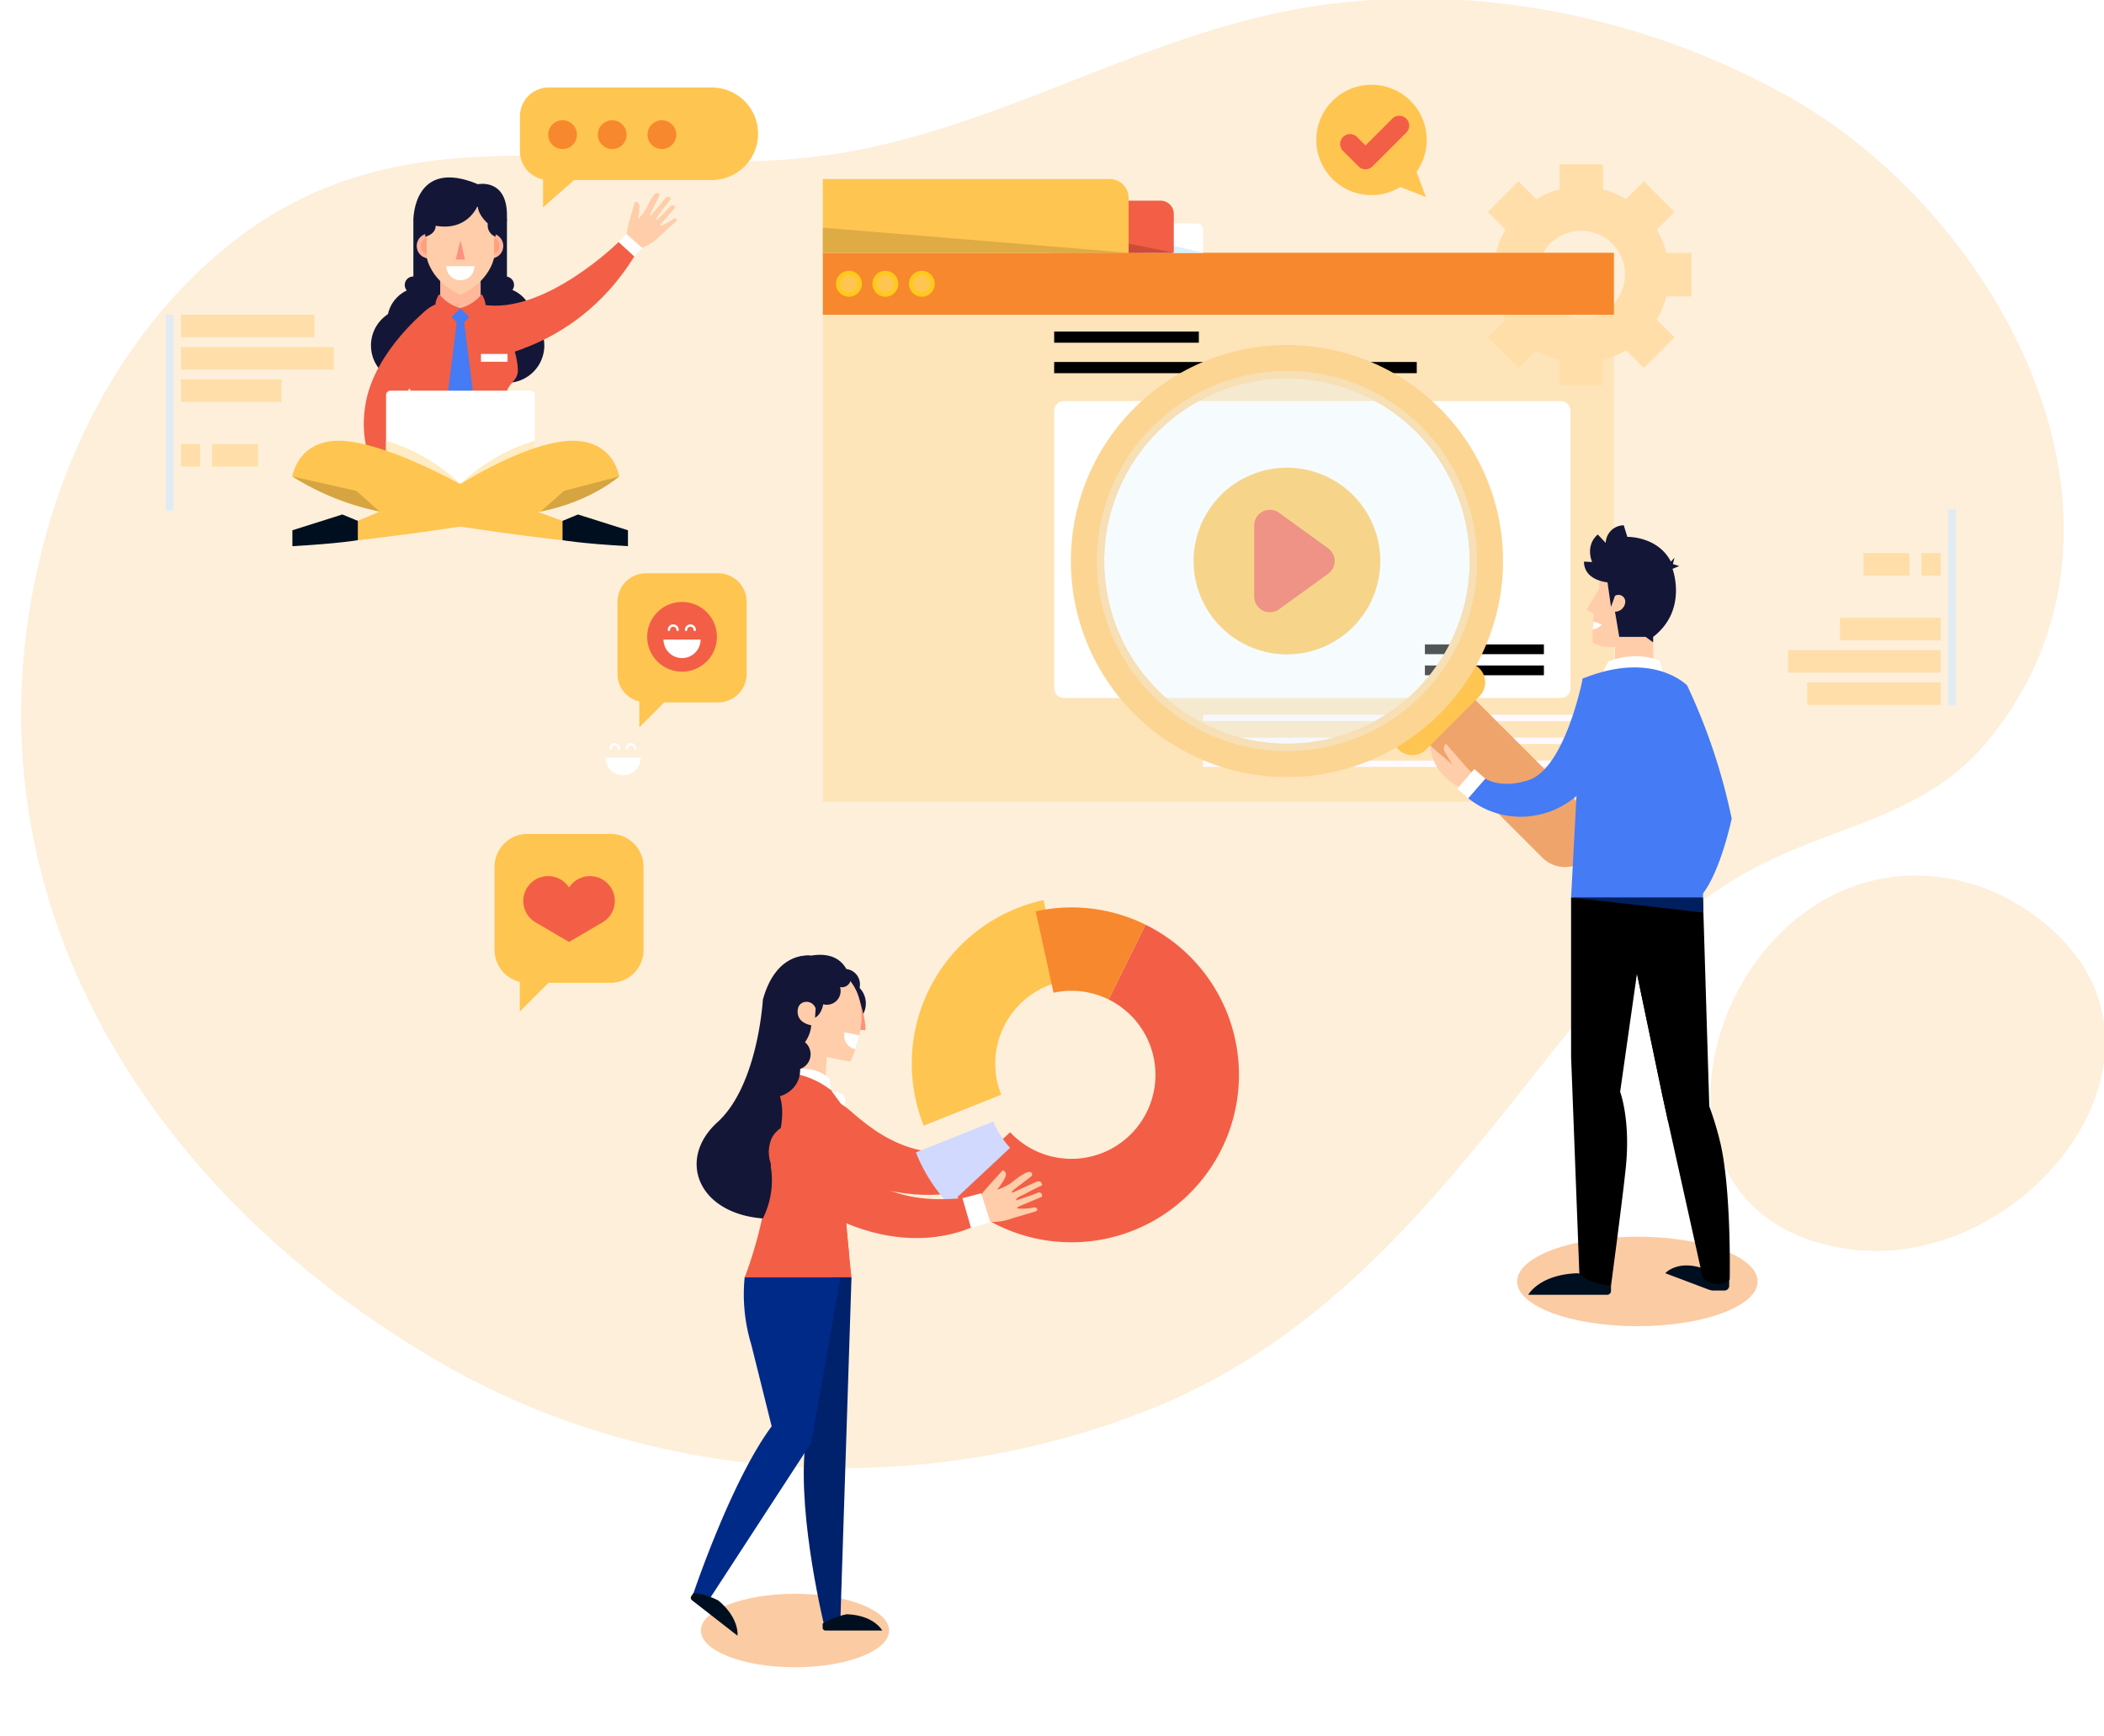 <svg xmlns="http://www.w3.org/2000/svg" xmlns:xlink="http://www.w3.org/1999/xlink" width="618" height="510" viewBox="0 0 618 510"><rect x="0" y="0" width="618" height="510" fill="#333333" stroke="none"/><defs><linearGradient id="a" x1="0.087" y1="-0.051" x2="1.055" y2="1.618" gradientUnits="objectBoundingBox"><stop offset="0" stop-color="#ffebc4"/><stop offset="1" stop-color="#ffebc4"/></linearGradient><linearGradient id="b" x1="-108.12" y1="-0.051" x2="-107.152" y2="1.618" gradientUnits="objectBoundingBox"><stop offset="0" stop-color="#e2f3f8"/><stop offset="1" stop-color="#ffebc4"/></linearGradient><linearGradient id="c" x1="-162.627" y1="1" x2="-162.627" gradientUnits="objectBoundingBox"><stop offset="0" stop-color="#fff"/><stop offset="0.365" stop-color="#fff"/><stop offset="0.542" stop-color="#fff"/><stop offset="1" stop-color="#fff"/></linearGradient><clipPath id="e"><rect width="618" height="510"/></clipPath></defs><g id="d" clip-path="url(#e)"><rect width="618" height="510" fill="#fff"/><g transform="translate(-107 -184)"><g transform="translate(28.054 -7.384)"><g transform="translate(85.155 190.934)"><path d="M655.446,355.4c29.579-61.745-15.674-137.654-71.352-168.972-44.607-25.092-99.766-35.387-150.058-24.684-44.008,9.366-83.516,33.7-128.015,41.136-63.17,10.554-125.085-17.3-180.331,27.207C98.8,251.741,80.7,283.14,71.737,316.483,44.189,419,102.218,509.349,189.323,559.026c62.66,35.737,141.4,39.609,208.011,12.591,50.354-20.424,81.913-59.894,114.648-101.4,17.861-22.649,38.161-45.305,64.327-58.437,24.194-12.141,48.988-14.516,67.077-37.237A100.18,100.18,0,0,0,655.446,355.4Z" transform="translate(-64.829 -157.539)" fill="#fdefda"/><path d="M432.283,309.994a58.061,58.061,0,0,0-23.843-8.516c-66.1-8.051-98.663,100.2-25.9,109.382C436.666,417.689,489.84,346.289,432.283,309.994Z" transform="translate(155.005 -43.379)" fill="#fdefda"/></g><g transform="translate(127.62 283.834)"><g transform="translate(130.371 125.892)"><path d="M418.09,234.272a.327.327,0,0,1-.327-.327.884.884,0,0,0-1.768,0,.327.327,0,1,1-.654,0,1.536,1.536,0,1,1,3.071,0,.327.327,0,0,1-.322.327Z" transform="translate(-415.341 -232.409)" fill="#fff"/><g transform="translate(4.785 0)"><path d="M421.318,234.272a.327.327,0,0,1-.327-.327.884.884,0,0,0-1.768,0,.327.327,0,1,1-.651,0,1.536,1.536,0,1,1,3.071,0A.327.327,0,0,1,421.318,234.272Z" transform="translate(-418.57 -232.409)" fill="#fff"/></g></g><path d="M419.723,240.429a5.169,5.169,0,0,0,5.168-5.168H414.554a5.17,5.17,0,0,0,5.169,5.169Z" transform="translate(-285.357 -105.14)" fill="#fff"/><g transform="translate(0 0)"><rect width="39.192" height="6.6" transform="translate(4.487)" fill="#ffdea9"/><rect width="2.299" height="57.549" fill="#e2ebf4"/><rect width="44.868" height="6.6" transform="translate(4.487 9.504)" fill="#ffdea9"/><rect width="29.557" height="6.6" transform="translate(4.487 19.007)" fill="#ffdea9"/><rect width="5.633" height="6.6" transform="translate(4.487 38.014)" fill="#ffdea9"/><rect width="13.489" height="6.6" transform="translate(13.633 38.014)" fill="#ffdea9"/></g><g transform="translate(525.836 114.64) rotate(180)"><rect width="39.192" height="6.6" transform="translate(4.487)" fill="#ffdea9"/><rect width="2.299" height="57.549" fill="#e2ebf4"/><rect width="44.868" height="6.6" transform="translate(4.487 9.504)" fill="#ffdea9"/><rect width="29.557" height="6.6" transform="translate(4.487 19.007)" fill="#ffdea9"/><rect width="5.633" height="6.6" transform="translate(4.487 38.014)" fill="#ffdea9"/><rect width="13.489" height="6.6" transform="translate(13.633 38.014)" fill="#ffdea9"/></g></g></g><g transform="translate(-476 -174)"><g transform="translate(139.501 274.617)"><g transform="translate(685.191 131.65)"><path d="M620.2,165.5V152.764h-7.382a25.684,25.684,0,0,0-2.828-6.828l5.219-5.219-9.005-9.005-5.218,5.219a25.626,25.626,0,0,0-6.829-2.827v-7.382H581.418v7.384a25.637,25.637,0,0,0-6.828,2.827l-5.219-5.219-9.006,9,5.219,5.219a25.679,25.679,0,0,0-2.828,6.828h-7.381V165.5h7.382a25.646,25.646,0,0,0,2.828,6.828l-5.219,5.219,9,9.005,5.219-5.219a25.638,25.638,0,0,0,6.828,2.827v7.382h12.736v-7.38a25.626,25.626,0,0,0,6.829-2.827l5.218,5.219,9.005-9.005-5.219-5.219a25.651,25.651,0,0,0,2.828-6.828Zm-45.269-6.76a12.871,12.871,0,1,1,13.252,13.25,13.648,13.648,0,0,1-13.252-13.251Z" transform="translate(-365.052 -126.721)" fill="#ffdea9"/><g transform="translate(0 4.323)"><path d="M0,0H232.358V154.906a6.381,6.381,0,0,1-6.381,6.381H0Z" transform="translate(0 21.673)" fill="#ffdea9" opacity="0.67"/><rect width="109.012" height="1.842" transform="translate(111.69 157.386)" fill="#fffaff"/><rect width="109.012" height="1.842" transform="translate(111.69 164.116)" fill="#fffaff"/><rect width="109.012" height="1.842" transform="translate(111.69 170.846)" fill="#fffaff"/><path d="M2.865,0H148.8a2.865,2.865,0,0,1,2.865,2.865V84.353a2.865,2.865,0,0,1-2.865,2.865H2.865A2.865,2.865,0,0,1,0,84.353V2.865A2.865,2.865,0,0,1,2.865,0Z" transform="translate(67.946 65.234)" fill="#fff"/><path d="M0,0H232.358V18.2H0Z" transform="translate(0 21.673)" fill="#f7882d"/><g transform="translate(3.854 26.971)"><path d="M443.561,158.667a3.8,3.8,0,1,1-3.8-3.8,3.8,3.8,0,0,1,3.8,3.8Z" transform="translate(-435.959 -154.865)" fill="#ffca1c"/><path d="M441.856,158.215a2.547,2.547,0,1,1-.745-1.8,2.547,2.547,0,0,1,.745,1.8Z" transform="translate(-435.508 -154.413)" fill="#ffc550"/></g><g transform="translate(14.564 26.971)"><path d="M450.421,158.667a3.8,3.8,0,1,1-3.8-3.8,3.8,3.8,0,0,1,3.8,3.8Z" transform="translate(-442.818 -154.865)" fill="#ffca1c"/><circle cx="2.547" cy="2.547" r="2.547" transform="translate(1.254 1.254)" fill="#ffc550"/></g><g transform="translate(25.274 26.971)"><path d="M457.281,158.667a3.8,3.8,0,1,1-3.8-3.8,3.8,3.8,0,0,1,3.8,3.8Z" transform="translate(-449.678 -154.865)" fill="#ffca1c"/><path d="M455.574,158.215a2.548,2.548,0,1,1-2.551-2.551A2.548,2.548,0,0,1,455.574,158.215Z" transform="translate(-449.227 -154.413)" fill="#ffc550"/></g><path d="M0,0H16.3a1.849,1.849,0,0,1,1.849,1.849v6.77H0Z" transform="translate(93.54 13.054)" fill="#fff"/><path d="M508.46,152.268h-9.144l-.432-2.214Z" transform="translate(-396.772 -130.595)" fill="#d6f0ff"/><path d="M0,0H32.413A3.89,3.89,0,0,1,36.3,3.89V15.318H0Z" transform="translate(66.782 6.358)" fill="#f25f46"/><path d="M504.941,152.579,489.822,149.5l1.855,3.08Z" transform="translate(-401.86 -130.907)" fill="#cb4c37"/><path d="M0,0H84.234a5.582,5.582,0,0,1,5.582,5.582V21.673H0Z" fill="#ffc550"/><path d="M523.308,154.116l-89.816-7.366v7.366Z" transform="translate(-433.491 -132.446)" fill="#deab44"/><path d="M0,0H106.5V3.289H0Z" transform="translate(67.946 53.747)"/><rect width="42.493" height="3.289" transform="translate(67.946 44.798)"/><rect width="34.954" height="2.867" transform="translate(176.839 136.714)"/><path d="M0,0H34.954V2.87H0Z" transform="translate(176.839 142.904)"/></g></g><g transform="translate(529.379 109.085)"><g transform="translate(0 30.971)"><rect width="27.482" height="33.734" transform="translate(35.542 7.688)" fill="#131637"/><circle cx="10.02" cy="10.02" r="10.02" transform="translate(27.848 27.702)" fill="#131637"/><path d="M406.8,161.348a10.02,10.02,0,1,1-10.02-10.02A10.02,10.02,0,0,1,406.8,161.348Z" transform="translate(-336.077 -123.627)" fill="#131637"/><path d="M409.581,166.233a10.973,10.973,0,1,1-10.974-10.974,10.973,10.973,0,0,1,10.974,10.974Z" transform="translate(-335.583 -121.42)" fill="#131637"/><path d="M391.032,166.233a10.974,10.974,0,1,1-10.974-10.974,10.974,10.974,0,0,1,10.974,10.974Z" transform="translate(-345.997 -121.42)" fill="#131637"/><circle cx="2.488" cy="2.488" r="2.488" transform="translate(60.135 24.555)" fill="#131637"/><path d="M380.416,151.8a2.487,2.487,0,1,1-2.487-2.487,2.487,2.487,0,0,1,2.487,2.487Z" transform="translate(-342.432 -124.759)" fill="#131637"/><g transform="translate(20.968)"><path d="M386.269,155.544S371.055,167.6,368.3,182.967c-3.43,19.146,9.694,27.423,9.694,27.423l1.607-9.65s-4.416-6.155-3.676-11.393c.953-6.736,6.115-11.642,6.115-11.642S388.8,167.4,386.269,155.544Z" transform="translate(-367.73 -121.259)" fill="#f25f46"/><path d="M379.646,168.9l3.073-13.01s-12.125,10.131-9.286,31.079l.01-.011a23.321,23.321,0,0,1,5.637-9.438s.064-.154.175-.446Z" transform="translate(-364.767 -121.07)" fill="#f25f46"/><g transform="translate(31.937 0.002)"><path d="M391.286,161.249s-3.9,6.064-2.959,16.269c0,0,29.261-1.129,47.389-30.466l-4.592-4.24S409.467,164.214,391.286,161.249Z" transform="translate(-388.181 -128.41)" fill="#f25f46"/><path d="M417.168,146.628a19.04,19.04,0,0,1,.634-4.14s1.524-5.431,1.818-6.254c0,0,1.319-.2,1.333,1.434a17.3,17.3,0,0,1-.486,3.631,13.354,13.354,0,0,0,2.437-3.106c.664-1.423,2.054-4.2,2.971-4.535s.95.679.95.679-2.138,4.255-2.587,5.172c-.4.8.048.762.048.762s3.536-4.277,4.171-5.038,1.3-.7,1.763.073c0,0-1.872,2.3-2.9,3.8-.358.526-1.894,2.089-1.275,2.459,0,0,3.412-3.351,3.919-3.985a.788.788,0,0,1,1.473.345l-4.277,4.9s-.234.4.078.462a15.284,15.284,0,0,0,3.141-1.712c.237-.238,1.043-.915,1.5-.182,0,0,.122.27-.624.918s-4.178,3.832-4.178,3.832a14.376,14.376,0,0,1-5.3,3.531c-3.281,1.212-4.3.255-2.423.93l-.887-1.684Z" transform="translate(-371.905 -133.589)" fill="#ffcda9"/><path d="M422.624,145.431l-4.663-4.115-2.279,2.337,4.592,4.24Z" transform="translate(-372.738 -129.251)" fill="#fff"/><path d="M390.807,154.752s6.6,3.68,10.789,12.672a37.773,37.773,0,0,0-4.608,1.8l-3.918-4.508" transform="translate(-386.707 -121.706)" fill="#f25f46"/></g><path d="M409.187,174.138c0-7.067-6.093-19.811-11.7-19.811H387.163c-8.4,0-12.675,16.78-12.662,19.586.008,2.28,3.189,4.38,3.325,7,.372,7.057-.228,15.7.628,25.19,0,0,2.893,5.867,13.869,4.63,10.976,1.235,11.98-4.11,11.98-4.11.862-9.563,1.223-18.849,1.59-25.942C406.282,177.942,409.187,177.1,409.187,174.138Z" transform="translate(-363.926 -121.943)" fill="#f25f46"/><rect width="7.799" height="2.295" transform="translate(42.228 49.599) rotate(180)" fill="#fff"/><path d="M388.741,157.293h-1.369l.005.42-.574-.42-4.189,33.322,5.159,1.217,5.159-1.217Z" transform="translate(-359.375 -120.277)" fill="#457bf4"/><path d="M376.715,174.212c.25,4.046.584,8.432.973,13.185l8.148,1.107,19.377-2.011a24.013,24.013,0,0,0,2.523-2.712c.272-3.44.5-6.661.69-9.7A50.181,50.181,0,0,1,376.715,174.212Z" transform="translate(-362.683 -110.85)" fill="#3bd2ff" opacity="0.51"/><path d="M0,0H3.773V3.773H.585A.585.585,0,0,1,0,3.189Z" transform="translate(25.728 36.402) rotate(-45)" fill="#457bf4"/><g transform="translate(15.555)"><g transform="translate(18.064 11.899)"><path d="M389.258,144.888a3.68,3.68,0,1,0,3.68-3.68,3.68,3.68,0,0,0-3.68,3.68Z" transform="translate(-389.258 -141.208)" fill="#ffb59c"/><path d="M390.036,144.451a2.465,2.465,0,1,0,2.465-2.465A2.465,2.465,0,0,0,390.036,144.451Z" transform="translate(-388.821 -140.771)" fill="#ff9f7c"/></g><g transform="translate(0 11.899)"><path d="M377.69,144.888a3.68,3.68,0,1,0,3.68-3.68,3.68,3.68,0,0,0-3.68,3.68Z" transform="translate(-377.69 -141.208)" fill="#ffb59c"/><path d="M378.467,144.451a2.466,2.466,0,1,0,2.467-2.465,2.466,2.466,0,0,0-2.467,2.465Z" transform="translate(-377.253 -140.771)" fill="#ff9f7c"/></g><rect width="11.876" height="11.875" transform="translate(6.897 21.964)" fill="#ffb899"/><path d="M390.49,133.588l-1.594.7-.432-.7-8.905,6.719v12.214c1.821,7.8,9.917,11.019,9.917,11.019s8.095-3.218,9.916-11.019V140.307Z" transform="translate(-376.64 -133.588)" fill="#ffcda9"/><path d="M387.746,148.143l-1.351-5.634-1.351,5.634Z" transform="translate(-373.56 -128.578)" fill="#ff907d"/><path d="M387.392,151.5a4.122,4.122,0,0,0,4.121-4.124H383.27A4.122,4.122,0,0,0,387.392,151.5Z" transform="translate(-374.557 -125.848)" fill="#fff"/></g><g transform="translate(21.035 29.745)"><path d="M388.561,156.731l-3.882,3.882s-5.859-2.423-2.372-7.976a12.126,12.126,0,0,0,6.254,4.094Z" transform="translate(-381.2 -152.637)" fill="#f25f46"/><path d="M385.914,156.731l3.881,3.882s5.859-2.423,2.37-7.976A12.117,12.117,0,0,1,385.914,156.731Z" transform="translate(-378.552 -152.637)" fill="#f25f46"/></g><path d="M1.325,0H42.371A1.325,1.325,0,0,1,43.7,1.325V29.432H0V1.325A1.325,1.325,0,0,1,1.325,0Z" transform="translate(6.548 58.09)" fill="#fff"/><path d="M393.69,192.836a54.731,54.731,0,0,0-21.768-12.627v4.069Z" transform="translate(-365.374 -107.406)" fill="url(#a)"/><path d="M385.966,192.836a54.733,54.733,0,0,1,21.766-12.627v4.069Z" transform="translate(-357.488 -107.406)" fill="url(#b)"/></g><g transform="translate(0 72.806)"><g transform="translate(19.225 0)"><path d="M366.613,203.748v5.67s31.168-3.359,53.7-8.4a133.79,133.79,0,0,0,23.065-10.3s-1.467-10.709-14.069-10.5-32.036,12.4-32.036,12.4Z" transform="translate(-366.612 -180.213)" fill="#ffc550"/><path d="M396.833,197.883l-.8-.146-23-4.2-6.418,2.73v5.67" transform="translate(-366.613 -172.732)" fill="#ffc550"/><path d="M401,197.242l6.855-6.09,16.21-4.213S415.746,194.344,401,197.242Z" transform="translate(-347.303 -176.436)" fill="#d6a542"/></g><path d="M433.642,203.748v5.67s-31.169-3.359-53.7-8.4a116.685,116.685,0,0,1-25.643-10.3s1.467-10.709,14.069-10.5,34.612,12.4,34.612,12.4Z" transform="translate(-354.3 -180.213)" fill="#ffc550"/><path d="M379.944,197.242l-6.857-6.09L354.3,186.939a76.815,76.815,0,0,0,25.644,10.3Z" transform="translate(-354.3 -176.436)" fill="#d6a542"/></g><path d="M373.526,201.63s-5.6,1-19.225,1.758v-4.668l14.674-4.64,4.552,1.879Z" transform="translate(-354.3 -99.619)" fill="#000f1f"/><path d="M405.111,201.63s5.6,1,19.225,1.758v-4.668l-14.675-4.64-4.55,1.879Z" transform="translate(-325.77 -99.619)" fill="#000f1f"/></g><path d="M395.931,137.235s-2.836,7.69-12.389,5.995c0,0,.293,2.281-3.05,3.226v-2.033l-3.042-2.1-.3-.992,2.016-6.441,6.555-1.3,5.186.912h8.37l3.4,3L401.16,144.5v1.953a3.517,3.517,0,0,1-2.275-3.877S395.844,139.97,395.931,137.235Z" transform="translate(-341.471 -102.615)" fill="#131637"/><path d="M377.062,143.118s-.047-18.409,18.957-10.448c0,0,8.526-1.83,8.526,9.146v1.3l-.4,1.588-5.9-3.735-4.358-3.151-4.427.467Z" transform="translate(-341.52 -104.255)" fill="#131637"/><path d="M405.56,113.754h47.9a13.588,13.588,0,0,1,13.588,13.588h0A13.588,13.588,0,0,1,453.46,140.93H413.051l-9.152,8.026v-8.191a8.454,8.454,0,0,1-6.794-8.291V122.207A8.456,8.456,0,0,1,405.56,113.754Z" transform="translate(-330.265 -113.754)" fill="#ffc550"/><path d="M410.865,124.144a4.222,4.222,0,1,1-4.222-4.222A4.222,4.222,0,0,1,410.865,124.144Z" transform="translate(-327.281 -110.29)" fill="#f7882d"/><path d="M420.2,124.144a4.223,4.223,0,1,1-4.223-4.222,4.223,4.223,0,0,1,4.223,4.222Z" transform="translate(-322.036 -110.29)" fill="#f7882d"/><path d="M429.544,124.144a4.222,4.222,0,1,1-4.222-4.222,4.222,4.222,0,0,1,4.222,4.222Z" transform="translate(-316.792 -110.29)" fill="#f7882d"/></g><g transform="translate(758.045 184.731)"><circle cx="27.416" cy="27.416" r="27.416" transform="translate(27.645 48.628) rotate(-22.5)" fill="#ffc550"/><path d="M521.926,229.054l14.436-10.45a4.6,4.6,0,0,0,0-7.45L521.926,200.7a4.6,4.6,0,0,0-7.294,3.724v20.9a4.6,4.6,0,0,0,7.294,3.724Z" transform="translate(-460.783 -151.414)" fill="#f25f46"/><ellipse cx="35.309" cy="13.143" rx="35.309" ry="13.143" transform="translate(131.085 261.953)" fill="#f8a966" opacity="0.6"/><g transform="translate(94.567 93.346)"><path d="M595.964,271.041,556.2,231.274a30.786,30.786,0,0,1-11.939,14.7l38.386,38.387a9.446,9.446,0,0,0,13.318,0h0A9.445,9.445,0,0,0,595.964,271.041Z" transform="translate(-538.715 -227.092)" fill="#efa46c"/><path d="M566.149,230.264a5.773,5.773,0,0,0-6.925-.909,30.471,30.471,0,0,1-15.375,19.559,22.636,22.636,0,0,1-3.139,1.351,5.718,5.718,0,0,0,1.654,3.784,5.784,5.784,0,0,0,8.157,0l15.628-15.63a5.787,5.787,0,0,0,0-8.155Z" transform="translate(-540.71 -228.594)" fill="#ffc550"/></g><path d="M543.613,168.817a63.465,63.465,0,1,0,63.465,63.465,63.465,63.465,0,0,0-63.465-63.465Zm0,117.138a53.673,53.673,0,1,1,53.672-53.673,53.673,53.673,0,0,1-53.672,53.673Z" transform="translate(-480.147 -168.817)" fill="#fcd592"/><path d="M540.875,173.7a55.848,55.848,0,1,0,55.848,55.848A55.848,55.848,0,0,0,540.875,173.7Zm0,109.521a53.673,53.673,0,1,1,53.672-53.673,53.673,53.673,0,0,1-53.672,53.673Z" transform="translate(-477.408 -166.08)" fill="#f7dfb6"/><circle cx="53.672" cy="53.672" r="53.672" transform="translate(0.612 106.02) rotate(-79.099)" fill="#e5f3f9" opacity="0.35"/><g transform="translate(105.568 52.966)"><path d="M578.721,220.567l-.429,2.827,2.645.288,1.017-1.932Z" transform="translate(-530.605 -192.725)" fill="#fff"/><path d="M585.471,237.221v-4.24A12.825,12.825,0,0,1,578.9,231.8v-3.877a5.165,5.165,0,0,0,2.742-1.524l-2.742-1.015.51-2.032L577.2,222.08l3.534-6.034.3-3.554,2.232,1.524,1.015,6.5,1.184-2.538s2.1-1.148,2.878.913a2.761,2.761,0,0,1-2.878,3.757l1.254,7.412h9.949v7.162Z" transform="translate(-531.217 -197.26)" fill="#ffcda9"/><path d="M585.77,223.452l-1.179,3.228-1.02-7.188s-6.907-.51-6.907-6.092l2.389.123s-2.168-4.767,1.664-8.087l2.333,2.471a5.334,5.334,0,0,1,5.293-5.17l1.057,3.4s8.919-.234,12.794,7.278l1.055-1.174-.469,1.879,1.877.587-1.994.821s4.58,12.076-5.692,20v1.594l-2.173-1.594h-7.78l-1.254-7.412a3.039,3.039,0,0,0,2.992-2.57A2,2,0,0,0,585.77,223.452Z" transform="translate(-531.518 -202.736)" fill="#131637"/><path d="M597.247,228.872s-5.751-3.406-15.178,0l-2.2,4.2,18.036-.936Z" transform="translate(-529.723 -188.911)" fill="#fff"/><path d="M580.181,231.382a23.979,23.979,0,0,1,17.155-1.913l.387,1.919-11.373.591-6.171-.6Z" transform="translate(-529.543 -188.165)" opacity="0.4" fill="url(#c)"/><path d="M580.734,214.767l-1.32,7.311L577.2,220.8Z" transform="translate(-531.219 -195.981)" fill="#ffcda9"/><path d="M597.946,232.864A175.231,175.231,0,0,1,611.03,271.98s-3.175,15.172-8.482,22.057c-5.895-19.3-9.831-39.58-9.831-39.58Z" transform="translate(-522.501 -185.82)" fill="#457bf4"/><path d="M608.327,234.769s-9.988-10.424-30.665-2.025l-3.425,64.333h38.73S614.83,260.261,608.327,234.769Z" transform="translate(-532.882 -187.725)" fill="#457bf4"/><path d="M560.474,252.612l-6.106-5.832-.122,2.978-6.494-5.553a14.591,14.591,0,0,0,9.2,12.364Z" transform="translate(-547.752 -179.451)" fill="#ffcda9"/><path d="M557.505,251.367l-3.3-3.768-3.3-3.763a1.838,1.838,0,0,0-.319,2.375l2.219,3.759" transform="translate(-546.306 -179.662)" fill="#ffcda9"/><path d="M588.529,231.567s-5.136,26.363-15.954,29.859c-8.154,2.638-12.675-.456-12.675-.456l-5.016,5.74a24.462,24.462,0,0,0,20.663,4.881c15.951-3.423,20.969-20.289,20.969-20.289S598.935,234.151,588.529,231.567Z" transform="translate(-543.749 -186.548)" fill="#457bf4"/><rect width="4.276" height="7.621" transform="matrix(0.753, 0.658, -0.658, 0.753, 12.931, 71.609)" fill="#fff"/><path d="M590.492,347.079v1.548a1.148,1.148,0,0,1-1.148,1.148h-23.17s3.226-5.951,14.448-6.33A31.25,31.25,0,0,1,590.492,347.079Z" transform="translate(-537.409 -123.726)" fill="#000f1f"/><path d="M610.731,345.644v2.3a1.4,1.4,0,0,1-1.4,1.4h-3.134a4.141,4.141,0,0,1-1.455-.265l-12.778-4.817s3.423-3.972,11.028-1.444Z" transform="translate(-522.935 -124.547)" fill="#000f1f"/><path d="M612.969,272.766l1.861,61.325a94.633,94.633,0,0,1,2.93,9.449c3.652,13.862,3.066,41.444,3.066,41.444s-3.444,3.232-7.892-.442L601.064,331.1l-7.478-35.994-4.941,34.745s3.046,8.018,1.7,21.811c-.839,8.6-4.38,35.107-4.38,35.107s-6.532-.469-9.3-3.518L574.239,319.5V272.766Z" transform="translate(-532.882 -163.414)"/><path d="M586.628,291.4l3.046-5.544,11.793-6.5-7.085,7.363,1.506,48.705Z" transform="translate(-525.925 -159.713)"/><path d="M574.238,272.766l38.864,4.421-.135-4.421Z" transform="translate(-532.882 -163.414)" fill="#001f5f"/></g></g><g transform="translate(588.776 328.358)"><g transform="translate(57.624 19.439)"><g transform="translate(1.721 16.076)"><g transform="translate(11.075 0)"><path d="M363.232,276.253a6.632,6.632,0,1,0,7.061-6.176,6.632,6.632,0,0,0-7.061,6.176Z" transform="translate(-337.86 -262.397)" fill="#131637"/><path d="M364.82,272.029a4.525,4.525,0,1,0,4.816-4.213A4.525,4.525,0,0,0,364.82,272.029Z" transform="translate(-336.966 -263.663)" fill="#131637"/><path d="M370.748,270.277a1.647,1.647,0,1,1-1.8-1.481A1.647,1.647,0,0,1,370.748,270.277Z" transform="translate(-335.475 -263.111)" fill="#131637"/><path d="M370.875,271.583a1.645,1.645,0,1,1-.592-1.113,1.647,1.647,0,0,1,.592,1.113Z" transform="translate(-335.404 -262.379)" fill="#131637"/><path d="M380.454,270.84s-1.488-7.109-11.065-5.43c0,0-8.053-.825-11.747,7.889a17.823,17.823,0,0,1,1.964,8.663c-.564,13.5-2.57,28.021-10.175,39.54-.128.191-.264.359-.392.543-.638,1.761-1.326,3.508-2.061,5.215,2.253,1.983,5.809,3.464,11.471,2.824a157.885,157.885,0,0,0,9.12-28.783l5.69-10.211,6.433-5.734S385.458,271.874,380.454,270.84Z" transform="translate(-346.978 -265.153)" fill="#131637"/><path d="M370.5,271.825c.01.135,2.828,6.664,2.856,11.707l-4.719-.2Z" transform="translate(-334.819 -261.407)" fill="#ff907d"/><path d="M373.619,269.439s9.12,7.3,1.106,24.859l-6.914-1.366-.551,8.245-9.011-.6.642-9.586a9.907,9.907,0,0,0,4.347-7.412s-4.617-.593-3.929-4.769c.439-2.663,4.251-2.914,5.22-.153l-.18,2.706s2.041-.846,2.494-4.567c0,0,4.86-2.666,2.911-7.611Z" transform="translate(-340.65 -262.892)" fill="#ffcda9"/><path d="M367.739,279.726l4.337.884a34.274,34.274,0,0,1-1.166,4.1A4.121,4.121,0,0,1,367.739,279.726Z" transform="translate(-335.37 -256.971)" fill="#fff"/><path d="M370.781,270.262a2.632,2.632,0,1,1-2.873-2.367A2.632,2.632,0,0,1,370.781,270.262Z" transform="translate(-336.561 -263.621)" fill="#131637"/><path d="M369.857,273.019a4.045,4.045,0,1,1-4.414-3.635,4.045,4.045,0,0,1,4.414,3.635Z" transform="translate(-338.662 -262.789)" fill="#131637"/><path d="M365.772,287.071h0c-4.638-.311-9.125,3.252-8.8,7.888,1.983,28.292-8.057,52.649-8.057,52.649H380.3s-2.734-25.291-2.036-27.155,7.882-4.452,7.882-11.619l-12.336-16.991A10.331,10.331,0,0,0,365.772,287.071Z" transform="translate(-345.891 -252.856)" fill="#f25f46"/><path d="M374.4,316.956a6.349,6.349,0,0,1,1.955-1.933,62.8,62.8,0,0,1-2.582-10.551c-2.136-12.992-10.826-12.177-13.932-9.734-5.129,4.03-5.426,11.393-.638,21.132,4.971,10.109,10.818,16.991,16.557,21.691C375,329.928,373.93,318.2,374.4,316.956Z" transform="translate(-342.028 -249.357)" fill="#f25f46"/><path d="M365.172,290.62l.286.184,2.34.684a2.168,2.168,0,0,1,1.546,2.33l-.242,2.117a11.048,11.048,0,0,1,6.979,9.613" transform="translate(-336.762 -250.854)" fill="#fff"/><path d="M357.719,287.842l.177-.944c-1.117.5,5.893-2.178,10.991,2.627l.47,3.357A25.5,25.5,0,0,0,357.719,287.842Z" transform="translate(-340.947 -253.115)" fill="#fff"/><path d="M355.475,285.939a4.581,4.581,0,1,0,4.119-5A4.581,4.581,0,0,0,355.475,285.939Z" transform="translate(-342.219 -256.302)" fill="#131637"/><path d="M353.891,288.092a3.373,3.373,0,1,0,3.032-3.682A3.373,3.373,0,0,0,353.891,288.092Z" transform="translate(-343.102 -254.349)" fill="#131637"/></g><path d="M358.267,295.73c.862-3.854,7.079-9.981,16.948-1.271,11.815,10.424,23.624,15.759,45.173,9.247l3.629,6.569s-19.068,17.7-52.879,2.232C361.269,307.986,356.843,302.1,358.267,295.73Z" transform="translate(-329.711 -248.321)" fill="#f25f46"/><path d="M373.371,265.338s-10.039-1.649-14.035,12.936c0,0-1.414,25.169-13.35,36s-5.771,26.775,13.35,28.252a25.033,25.033,0,0,0,2.133-16.3s5.435-11.8,2.858-19.6c0,0,9.052-2.168,4.872-13.456-4.5-8.382,1.947-18.732,1.947-18.732l6.983-4.669Z" transform="translate(-339.885 -265.081)" fill="#131637"/></g><g transform="translate(64.917 0)"><path d="M226.163,301.623a49.157,49.157,0,0,1,35.193-66.249l5.237,23.915a24.7,24.7,0,0,0-19.415,24.123,24.43,24.43,0,0,0,1.751,9.14Z" transform="translate(-222.662 -235.374)" fill="#ffc550"/><path d="M299.946,318.586A49.1,49.1,0,0,1,265.169,333a49.644,49.644,0,0,1-6.672-.45,49.024,49.024,0,0,1-28.119-13.96c-.383-.383-.753-.784-1.119-1.184l17.883-16.734a24.68,24.68,0,1,0,28.938-39l10.841-21.966a49.153,49.153,0,0,1,13.025,78.877Z" transform="translate(-218.267 -232.476)" fill="#f25f46"/><path d="M276.752,241.751l-10.841,21.966a24.412,24.412,0,0,0-10.905-2.551,24.794,24.794,0,0,0-5.268.566L244.5,237.818c1.268-.284,2.551-.517,3.836-.684a47.7,47.7,0,0,1,6.705-.467,48.918,48.918,0,0,1,13.836,2A47.732,47.732,0,0,1,276.752,241.751Z" transform="translate(-208.098 -234.516)" fill="#f7882d"/><path d="M233.187,298.823a48.448,48.448,0,0,1-9.787-15.378l22.767-9.075a24.443,24.443,0,0,0,4.9,7.722Z" transform="translate(-222.19 -209.326)" fill="#d1d9fe"/></g><path d="M395.959,396.154c0,5.959-12.372,10.79-27.634,10.79s-27.636-4.831-27.636-10.79,12.372-10.789,27.636-10.789S395.959,390.195,395.959,396.154Z" transform="translate(-337.713 -181.578)" fill="#f8a966" opacity="0.6"/><g transform="translate(0 110.827)"><path d="M368.728,325.833h5.949l-3.345,103.224H366.89s-8.009-32.16-5.867-53.373c1.839-24.425-2.1-35.012-2.1-35.012" transform="translate(-327.473 -325.833)" fill="#00216c"/><path d="M382.454,325.833l-8.578,48.574-29.968,46.03-4.592-1.913s11.1-33.07,22.929-48.928l-5.988-24.022a50.685,50.685,0,0,1-1.947-19.736Z" transform="translate(-338.487 -325.833)" fill="#002a88"/><path d="M339.61,385.19l-.664.937a.9.9,0,0,0,.17,1.212L352.5,397.762s.689-5.056-5.631-10.336a21.636,21.636,0,0,0-7.258-2.236Z" transform="translate(-338.784 -292.503)" fill="#000f1f"/></g><path d="M363.585,391.956v1.17a.846.846,0,0,0,.829.865h16.669s-2.321-4.489-10.4-4.775a21.869,21.869,0,0,0-7.1,2.741Z" transform="translate(-324.856 -179.415)" fill="#000f1f"/><g transform="matrix(0.934, -0.358, 0.358, 0.934, 20.295, 69.107)"><path d="M2.634,2.347C5.259-.6,13.667-2.942,18.067,9.467c5.264,14.85,13,25.248,35,30.023l-.017,7.5S27.777,53.2,5.74,23.259C-.694,14.518-1.7,7.221,2.634,2.347Z" transform="translate(0 0)" fill="#f25f46"/><path d="M2.16,6.141A22.163,22.163,0,0,1,6.178,3.406S11.992.4,12.925,0c0,0,1.212.962-.163,2.267A20.067,20.067,0,0,1,9.3,4.728a15.548,15.548,0,0,0,4.566-.389c1.733-.562,5.186-1.576,6.2-1.065s.175,1.344.175,1.344-5.3,1.552-6.441,1.894c-1,.3-.609.645-.609.645s6.429-.383,7.579-.446,1.622.547,1.332,1.555c0,0-3.429.226-5.523.55-.728.112-3.272.045-3.1.86,0,0,5.545.245,6.483.175a.916.916,0,0,1,.874,1.522l-7.544.247s-.525.115-.333.431a17.729,17.729,0,0,0,3.94,1.315c.389.014,1.6.161,1.339,1.128,0,0-.135.319-1.275.2s-6.558-.515-6.558-.515a16.677,16.677,0,0,1-7.186-1.707C-.408,10.642-.4,9.019.51,11.148l.73-2.085Z" transform="translate(50.032 35.109)" fill="#ffcda9"/><path d="M5.9,9.581,6.407.62.761,0,0,9Z" transform="translate(48.173 38.53)" fill="#fff"/></g></g><path d="M408.042,241.307H383.6a9.65,9.65,0,0,0-9.65,9.65V275.4a9.636,9.636,0,0,0,7.4,9.359v8.714l8.426-8.424h18.267a9.653,9.653,0,0,0,9.65-9.649V250.957a9.651,9.651,0,0,0-9.65-9.65Z" transform="translate(-373.953 -241.307)" fill="#ffc550"/><path d="M406.862,257.472a7.292,7.292,0,0,0-13.44-3.928,7.294,7.294,0,1,0-9.566,10.369l9.566,5.6,9.566-5.6a7.293,7.293,0,0,0,3.874-6.441Z" transform="translate(-371.554 -237.779)" fill="#f25f46"/></g><g transform="translate(624.878 251.797)"><path d="M435.454,222.8H414.266a8.367,8.367,0,0,0-8.366,8.363v21.191a8.354,8.354,0,0,0,6.413,8.114v7.558l7.3-7.3h15.839a8.367,8.367,0,0,0,8.368-8.368V231.164a8.367,8.367,0,0,0-8.371-8.364Z" transform="translate(-405.9 -222.8)" fill="#ffc550"/></g><path d="M411.482,238.431a10.239,10.239,0,1,0,10.24-10.24,10.239,10.239,0,0,0-10.24,10.24Z" transform="translate(222.116 32.027)" fill="#f25f46"/><g transform="translate(639.636 266.805)"><path d="M418.239,234.37a.343.343,0,0,1-.342-.344.931.931,0,0,0-1.862,0,.344.344,0,0,1-.687,0,1.617,1.617,0,1,1,3.234,0A.344.344,0,0,1,418.239,234.37Z" transform="translate(-415.349 -232.409)" fill="#fff"/><g transform="translate(5.037 0)"><path d="M421.465,234.37a.344.344,0,0,1-.344-.344.931.931,0,0,0-1.862,0,.343.343,0,1,1-.686,0,1.617,1.617,0,1,1,3.234,0A.344.344,0,0,1,421.465,234.37Z" transform="translate(-418.574 -232.409)" fill="#fff"/></g></g><path d="M420,240.708a5.442,5.442,0,0,0,5.442-5.443H414.554A5.444,5.444,0,0,0,420,240.708Z" transform="translate(223.841 35.995)" fill="#fff"/><g transform="translate(830.141 108.284)"><path d="M556.465,150.58l2.742,7.364-7.491-2.934a16.208,16.208,0,1,1,4.745-4.433Z" transform="translate(-527.04 -124.982)" fill="#ffc550"/><g transform="translate(6.95 9.103)"><path d="M539,146.566a2.9,2.9,0,0,1-2.052-.851l-4.592-4.592a2.9,2.9,0,0,1,4.1-4.1L539,139.56l7.872-7.872a2.9,2.9,0,1,1,4.105,4.1l-9.923,9.923a2.9,2.9,0,0,1-2.055.851Z" transform="translate(-531.504 -130.838)" fill="#f25f46"/></g></g></g></g></g></g></svg>